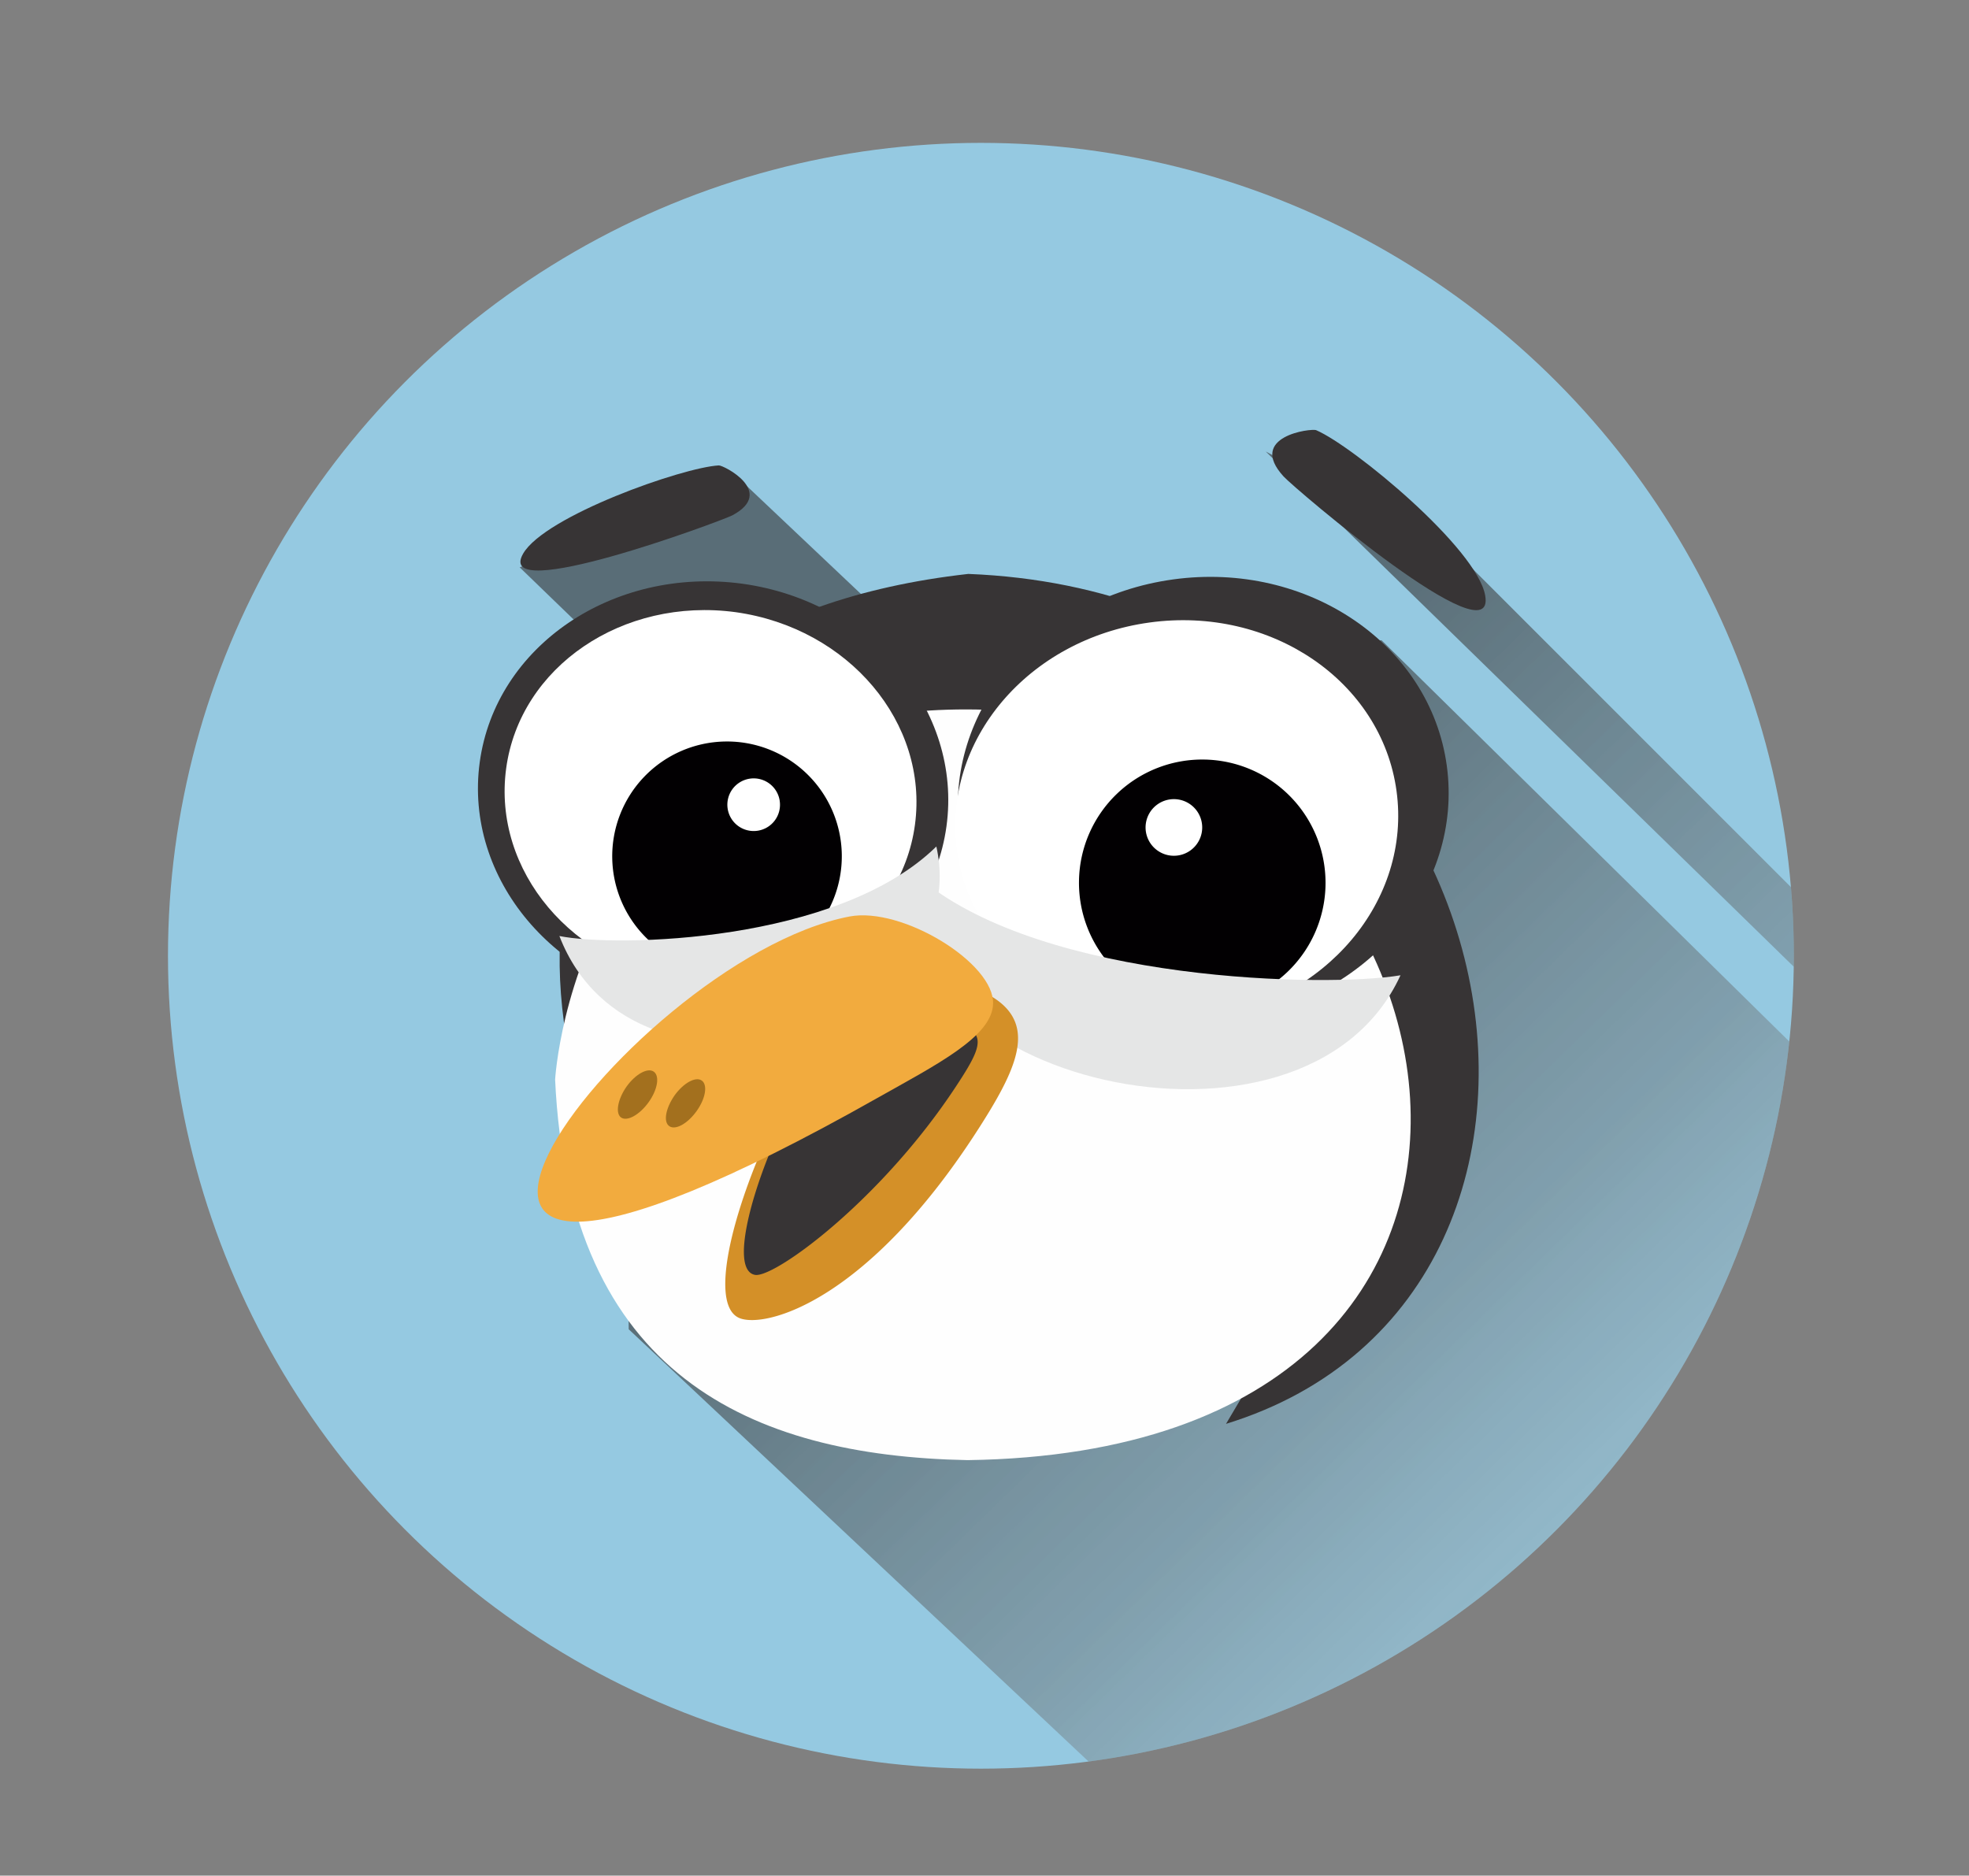<svg id="图层_1" data-name="图层 1" xmlns="http://www.w3.org/2000/svg" xmlns:xlink="http://www.w3.org/1999/xlink" viewBox="0 0 257.3 245.11"><rect x="0" y="0" width="257.3" height="245.11" fill="#808080" stroke="none"/><defs><style>.cls-1{fill:none;}.cls-2{fill:#95c9e1;}.cls-3{clip-path:url(#clip-path);}.cls-10,.cls-11,.cls-12,.cls-4,.cls-5,.cls-6,.cls-7,.cls-8,.cls-9{fill-rule:evenodd;}.cls-4{opacity:0.5;isolation:isolate;fill:url(#未命名的渐变_2);}.cls-5{fill:#373435;}.cls-6{fill:#fefefe;}.cls-7{fill:#fff;}.cls-8{fill:#020002;}.cls-9{fill:#e5e6e6;}.cls-10{fill:#d49028;}.cls-11{fill:#f2ab3e;}.cls-12{fill:#a3701e;}</style><clipPath id="clip-path"><circle class="cls-1" cx="128.18" cy="124.9" r="106.23"/></clipPath><linearGradient id="未命名的渐变_2" x1="135.49" y1="127.16" x2="257.49" y2="1.83" gradientTransform="matrix(1, 0, 0, -1, 0, 248)" gradientUnits="userSpaceOnUse"><stop offset="0" stop-color="#1e120d"/><stop offset="0.41" stop-color="#5a514d" stop-opacity="0.7"/><stop offset="1" stop-color="#e7e6e6" stop-opacity="0"/></linearGradient></defs><title>puguin-01</title><g id="Layer_1" data-name="Layer 1"><circle class="cls-2" cx="128.18" cy="124.9" r="106.23"/><g class="cls-3"><path class="cls-4" d="M236.46,128.34,165.4,59l25.25,13.55,99.57,99.57s-7,78.74-71.57,85.92-72.31-24-72.31-24L82.16,173.71l-1.25-87-13-12.57,29-11.27,23.83,22.54,59.8-1.74,54.59,53.73Z"/></g><path class="cls-5" d="M167.91,173.07l-7.7,13C215.89,168.92,198.82,77.84,126.53,75c-58,6.52-64.12,54.13-40.42,91h81.8Z"/><path class="cls-6" d="M72.54,141.08s3-53.31,61.61-48,77.59,96.55-7.71,97.73C98,190.25,74.32,179.59,72.54,141.08Z"/><path class="cls-5" d="M153.29,75.72c17.58-2.42,33.6,8.48,35.77,24.34s-10.3,30.67-27.87,33.09-33.6-8.48-35.78-24.34S135.71,78.14,153.29,75.72Z"/><path class="cls-5" d="M97,76.28C80.12,74,64.77,84.41,62.69,99.6S72.55,129,89.4,131.31s32.19-8.12,34.28-23.32S113.81,78.6,97,76.28Z"/><path class="cls-7" d="M150.21,81.35c15.86-2.18,30.31,7.65,32.28,22S173.2,131,157.34,133.16s-30.31-7.64-32.28-22S134.35,83.53,150.21,81.35Z"/><path class="cls-8" d="M157.47,99.26A16.11,16.11,0,1,1,141,115h0a16.1,16.1,0,0,1,16.45-15.74Z"/><path class="cls-7" d="M149.74,107.58a3.7,3.7,0,1,1,3.11,4.21,3.7,3.7,0,0,1-3.11-4.21Z"/><path class="cls-9" d="M120.33,114.88c-6.74,25.81,50.1,40,62.68,12.57C173.55,129.05,136.69,128.42,120.33,114.88Z"/><path class="cls-7" d="M96.14,80c-14.76-2-28.21,7.12-30,20.44s8.65,25.76,23.42,27.78,28.2-7.12,30-20.43S110.9,82.07,96.14,80Z"/><path class="cls-8" d="M94.71,96.9A15,15,0,1,0,110,111.6h0A15,15,0,0,0,94.71,96.9Z"/><path class="cls-7" d="M101.89,104.65A3.44,3.44,0,1,0,99,108.56h0a3.43,3.43,0,0,0,2.89-3.89Z"/><path class="cls-9" d="M122.36,110.62c5.29,24-39.38,37.23-49.26,11.7C80.53,123.81,109.51,123.22,122.36,110.62Z"/><path class="cls-5" d="M172,56.22c4.81,2.06,21,15.43,22.08,21.61,1.49,8.49-24.93-14-26.35-15.57C162.92,57,171.38,55.94,172,56.22Z"/><path class="cls-5" d="M93.93,60.82c-4.75.26-22.72,6.6-25.57,11.53-3.91,6.78,25.63-4.16,27.33-5C101.43,64.29,94.54,60.78,93.93,60.82Z"/><path class="cls-10" d="M115.57,127.56c-10.7,4.8-26.25,41.9-18.88,44.71,3.45,1.31,16.89-2.25,31.48-25.24,6.63-10.44,8.9-17.22-9.18-19.94A6.78,6.78,0,0,0,115.57,127.56Z"/><path class="cls-5" d="M113.07,132.18c-8.21,3.68-20,33.41-14.41,34.42,2.49.46,16.41-9.65,26.26-24.62,4.92-7.47,4.39-8.1-9.27-10.16A5.05,5.05,0,0,0,113.07,132.18Z"/><path class="cls-11" d="M111,119.77c-29.68,5.7-76.26,68.86,3.64,23.72,7.68-4.33,15-8,15.13-12.29C130,125.88,117.89,118.45,111,119.77Z"/><path class="cls-12" d="M88.14,143.16c1.18-1.65,2.78-2.52,3.57-1.95s.49,2.36-.69,4-2.77,2.52-3.57,1.95S87,144.81,88.14,143.16Z"/><path class="cls-12" d="M81.87,142c1.18-1.65,2.78-2.52,3.57-1.95s.49,2.36-.69,4-2.78,2.52-3.57,2S80.69,143.69,81.87,142Z"/></g></svg>
